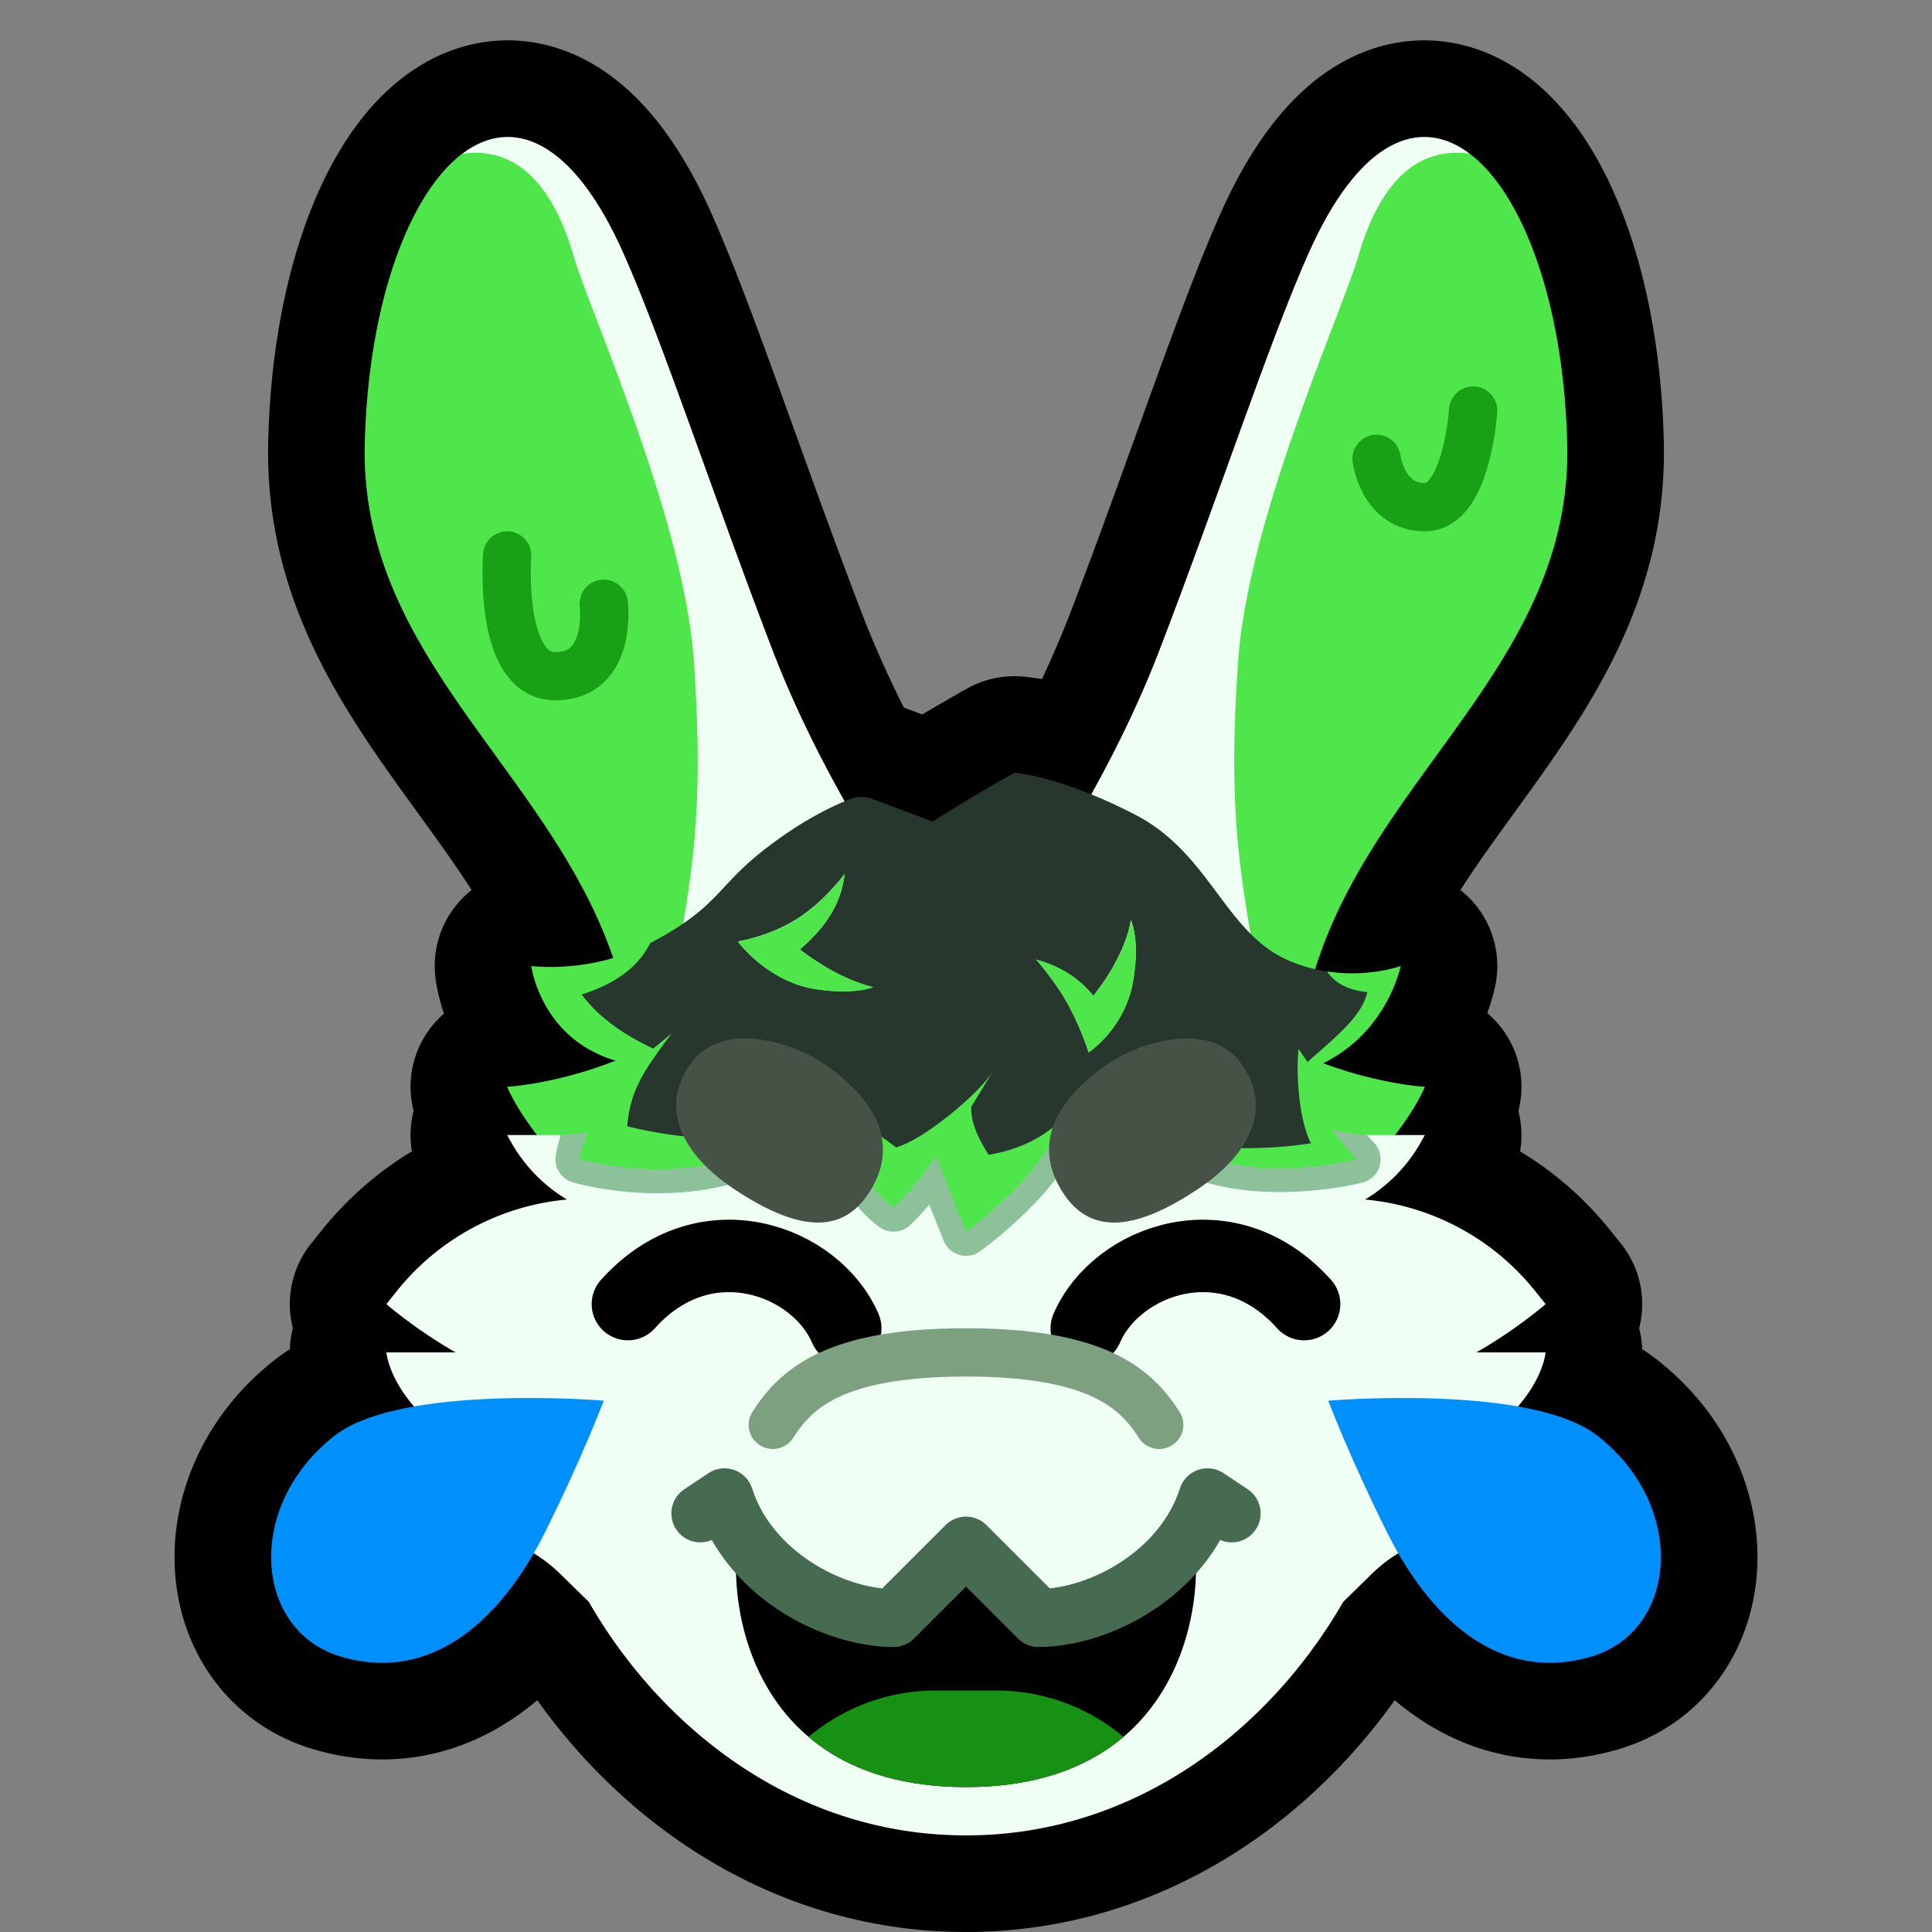 <svg xmlns="http://www.w3.org/2000/svg" xml:space="preserve" style="fill-rule:evenodd;clip-rule:evenodd;stroke-linecap:round;stroke-linejoin:round;stroke-miterlimit:1.5" viewBox="0 0 40 40"><rect x="0" y="0" width="40" height="40" fill="#808080" stroke="none"/><path d="M0 0h40v40H0z" style="fill:none"/><clipPath id="a"><path d="M0 0h40v40H0z"/></clipPath><g clip-path="url(#a)"><path d="M8.571 29.119C8.034 28.496 8 28 8 28h1.434C8.601 27.526 8 27 8 27l.217-.271a5.1 5.1 0 0 1 3.521-1.894c-.48-.288-.885-.7-1.166-1.205l-.072-.13h.617c-.472-.614-.617-1-.617-1s.995-.05 2.243-.54C11.188 21.497 11 20 11 20s.774.104 1.696-.165c-1.329-3.898-5.244-6.238-5.144-10.631.066-2.905.912-5.184 2.018-6.021 1.03-.781 2.285-.31 3.343 2.072.812 1.826 1.864 5.04 3.094 8.238a24 24 0 0 0 1.48 3.098l.181-.07a.64.64 0 0 1 .392.019l1.252.469C20.134 16.481 21 16 21 16s.569.03 1.593.447a24 24 0 0 0 1.4-2.954c1.23-3.198 2.282-6.412 3.094-8.238 1.058-2.382 2.313-2.853 3.343-2.072 1.106.837 1.952 3.116 2.018 6.021.102 4.479-3.97 6.824-5.218 10.861C28.212 20.291 29 20 29 20s-.268 1.357-1.604 2.013c1.183.441 2.104.487 2.104.487s-.145.386-.617 1h.617l-.072.13a3.24 3.24 0 0 1-1.166 1.205 5.1 5.1 0 0 1 3.521 1.894L32 27s-.601.526-1.434 1H32s-.034.496-.571 1.119c.662.117 1.257.305 1.639.602 1.876 1.459 1.673 4.043-.12 4.576-1.779.528-3.126-.62-3.999-2.138a3 3 0 0 0-.549.428l-.591.578C26.333 35.739 23.57 38 20 38s-6.333-2.261-7.809-4.835l-.591-.578a3 3 0 0 0-.549-.428c-.873 1.518-2.22 2.666-3.999 2.138-1.793-.533-1.996-3.117-.12-4.576.382-.297.977-.485 1.639-.602" style="fill:none;stroke:#000;stroke-width:4px"/><path d="M26.916 21.294C26.067 23.334 21 19 21 19s1.866-2.576 2.993-5.507c1.23-3.198 2.282-6.412 3.094-8.238 1.058-2.382 2.313-2.853 3.343-2.072-.891-.124-3.996 17.844-3.514 18.111M9.57 3.183c1.03-.781 2.285-.31 3.343 2.072.812 1.826 1.864 5.04 3.094 8.238C17.134 16.424 19 19 19 19s-5.067 4.334-5.916 2.294c.482-.267-2.623-18.235-3.514-18.111" style="fill:#f0fff4"/><path d="M26.916 21.294c-.482-.267-.816-.681-.916-1.294-.307-1.885-.587-3.115-.367-6.298.204-2.964 2.142-7.212 2.49-8.401.525-1.795 1.416-2.242 2.307-2.118 1.106.837 1.952 3.116 2.018 6.021.11 4.813-4.602 7.162-5.448 11.796a1.4 1.4 0 0 1-.084.294m-13.832 0A1.4 1.4 0 0 1 13 21c-.846-4.634-5.558-6.983-5.448-11.796.066-2.905.912-5.184 2.018-6.021.891-.124 1.782.323 2.307 2.118.348 1.189 2.286 5.437 2.49 8.401.22 3.183-.06 4.413-.367 6.298-.1.613-.434 1.027-.916 1.294" style="fill:#4fe64c"/><path d="M10.5 11.5s-.187 2.5 1 2.5 1-1.5 1-1.5M28.5 9.5s.127 1 1 1 1-2 1-2" style="fill:none;stroke:#19a116;stroke-width:1px"/><path d="M10.5 22.5s1.45-.073 3.047-.906A15 15 0 0 0 16 20h2v6s-4.087.192-5.606-1.153C10.876 23.502 10.5 22.5 10.5 22.5M29.5 22.5s-1.45-.073-3.047-.906A15 15 0 0 1 24 20h-2v6s4.087.192 5.606-1.153C29.124 23.502 29.5 22.5 29.5 22.5" style="fill:#4fe64c"/><path d="M28.3 23.497q.069.003.139.003H29.5l-.072.13a3.24 3.24 0 0 1-1.166 1.205 5.1 5.1 0 0 1 3.521 1.894L32 27s-.601.526-1.434 1H32s-.072 1.052-1.663 2.013q-.27.162-.54.29c.379.214.712.51.972.874L31 31.5l-1.185.296a3.1 3.1 0 0 0-1.415.791l-.591.578C26.333 35.739 23.57 38 20 38s-6.333-2.261-7.809-4.835l-.591-.578a3.1 3.1 0 0 0-1.415-.791L9 31.5l.231-.323c.26-.364.593-.66.972-.874a6 6 0 0 1-.54-.29C8.072 29.052 8 28 8 28h1.434C8.601 27.526 8 27 8 27l.217-.271a5.1 5.1 0 0 1 3.521-1.894c-.48-.288-.885-.7-1.166-1.205l-.072-.13h1.111c-.021.067.885.547 2.499.563 1.481.014 3.369-.455 5.35-.527 3.005-.109 5.895.329 7.505.352.711.011 1.342-.383 1.335-.391" style="fill:#f0fff4"/><path d="M28.3 23.497q.068.077.144.158a.498.498 0 0 1-.233.828s-2.161.562-3.808-.213a5.7 5.7 0 0 1-1.025-.616c-.589.554-1.181.806-1.181.806a.5.5 0 0 1-.197.04l-.118-.125q-.16.214-.337.408c-.591.652-1.255 1.124-1.255 1.124a.5.5 0 0 1-.755-.223l-.295-.741c-.23.267-.4.424-.4.424a.5.5 0 0 1-.622.046s-.896-.594-1.153-1.869a7.7 7.7 0 0 1-1.109.663c-1.91.931-4.101.271-4.101.271a.5.5 0 0 1-.35-.548s.021-.166.106-.43a3.1 3.1 0 0 0 1.12-.229C14.89 20.295 18.482 19.5 20 19.5c1.35 0 4.98.79 7.195 3.74.348.152.723.24 1.105.257" style="fill:#8cc19a"/><path d="M17.5 27.5c-.607-1.412-2.911-2.275-4.5-.5M22.5 27.5c.607-1.412 2.911-2.275 4.5-.5" style="fill:none;stroke:#000;stroke-width:1.5px"/><path d="m20 32 4.5-.9c.598.956.574 5.9-4.5 5.9s-5.098-4.944-4.5-5.9z"/><clipPath id="b"><path d="m20 32 4.5-.9c.598.956.574 5.9-4.5 5.9s-5.098-4.944-4.5-5.9z"/></clipPath><g clip-path="url(#b)"><path d="m15 38.5.822-1.438A4.09 4.09 0 0 1 19.375 35h1.25c1.469 0 2.825.787 3.553 2.062L25 38.5z" style="fill:#179114"/></g><path d="m15 30.5 3-2.5h4l3 2.5v.5l-2 2h-2l-1-1-1 1h-2l-2-2z" style="fill:#f0fff4"/><path d="M14.5 31.333 15 31c.504 1.574 2.212 2.491 3.5 2.5L20 32M25.5 31.333 25 31c-.504 1.574-2.212 2.491-3.5 2.5L20 32" style="fill:none;stroke:#466b50;stroke-width:1.2px"/><path d="M16 29.5c.479-.747 1.272-1.5 4-1.5M24 29.5c-.479-.747-1.272-1.5-4-1.5" style="fill:none;stroke:#7da080;stroke-width:1px"/><path d="M16.075 23.582a7 7 0 0 1-.338.175C13.997 24.605 12 24 12 24s.144-1.023 1.103-1.957l-.044-.008C11.213 21.695 11 20 11 20s1.241.167 2.452-.469l.012-.006c-.23.452 1.443 1.871 1.443 1.871-.116.155.155 2.23 1.168 2.186m8.354.144c.932.054 3.205-3.385 3.045-3.614C28.34 20.244 29 20 29 20s-.3 1.52-1.848 2.12l-.05.019c.081.331.157.686.398 1.103.134.231.318.482.582.758 0 0-1.967.523-3.466-.182zm-3.876-2.537s1.014 2.395 1.401 2.014C21.616 24.348 20 25.5 20 25.5s-.272-.689-.623-1.565A6.3 6.3 0 0 1 18.5 25s-.934-.637-1-2a5 5 0 0 1-.005-.379c.187.568 2.768-.976 3.058-1.432" style="fill:#4fe64c"/><path d="M13.464 19.525c1.456-.767 1.347-1.163 2.419-1.98.838-.64 1.481-.914 1.785-1.024a.64.64 0 0 1 .392.019l1.252.469C20.134 16.481 21 16 21 16s.908.047 2.495.863c1.592.819 1.867 2.499 3.25 3.051.252.101.498.163.729.198.16.229.396.381.834.428-.113.507-.641.915-1.237 1.448l-.186-.27c-.064.615.037 1.544.257 1.952-.88.141-1.781.11-2.713.056a5.2 5.2 0 0 1-1.094-.754C22.742 23.682 22 24 22 24s.014-.363-.01-.813l.003-.024-.004.005-.005-.08-.03.115c-.387.381-.923.614-1.486.706-.228-.362-.371-.682-.359-.994l.444-.726c-.29.456-1.421 1.405-2.001 1.567-.446-.341-.87-.567-1.057-1.135l.003-.08a7.2 7.2 0 0 1-1.423 1.041c-1.013.044-2.038-.005-3.089-.263.043-.559.228-.947.537-1.397a.4.4 0 0 0 .066-.095c.096-.135.202-.276.318-.431l-.382.314c-.63-.296-1.142-.66-1.482-1.121.762-.239 1.191-.612 1.421-1.064m4.022-1.429c-.062.559-.343 1.062-.926 1.561.552.425 1.099.679 1.525.781-.19.065-.571.14-1.209.04-.988-.155-1.601-.986-1.601-.986s.731-.112 1.338-.542c.386-.272.686-.612.873-.854m3.966 1.77c.42.118.826.315 1.186.749.473-.602.711-1.158.775-1.57.067.166.166.558.049 1.263-.165.986-.924 1.483-.924 1.483s-.228-.748-.652-1.36a7 7 0 0 0-.434-.565" style="fill:#27372d"/><path d="M17.486 18.096c-.062.559-.343 1.062-.926 1.561.552.425 1.099.679 1.525.781-.19.065-.571.14-1.209.04-.988-.155-1.601-.986-1.601-.986s.731-.112 1.338-.542c.386-.272.686-.612.873-.854m3.966 1.77c.42.118.826.315 1.186.749.473-.602.711-1.158.775-1.57.067.166.166.558.049 1.263-.165.986-.924 1.483-.924 1.483s-.228-.748-.652-1.36a7 7 0 0 0-.434-.565" style="fill:#4fe64c"/><path d="M22.872 22.071c.722-.518 2.127-.915 2.771-.122.645.792.447 1.813-.847 2.673-1.224.813-2.197.996-2.792.066s-.233-1.825.868-2.617m-5.744 0c1.101.792 1.463 1.687.868 2.617s-1.568.747-2.792-.066c-1.294-.86-1.492-1.881-.847-2.673.644-.793 2.049-.396 2.771.122" style="fill:#475247"/><path d="M27.5 29s4.185-.355 5.568.721c1.876 1.459 1.673 4.043-.12 4.576-1.939.575-3.366-.841-4.223-2.556C27.952 30.196 27.5 29 27.5 29m-15 0s-.452 1.196-1.225 2.741c-.857 1.715-2.284 3.131-4.223 2.556-1.793-.533-1.996-3.117-.12-4.576C8.315 28.645 12.5 29 12.5 29" style="fill:#0090fb"/></g></svg>